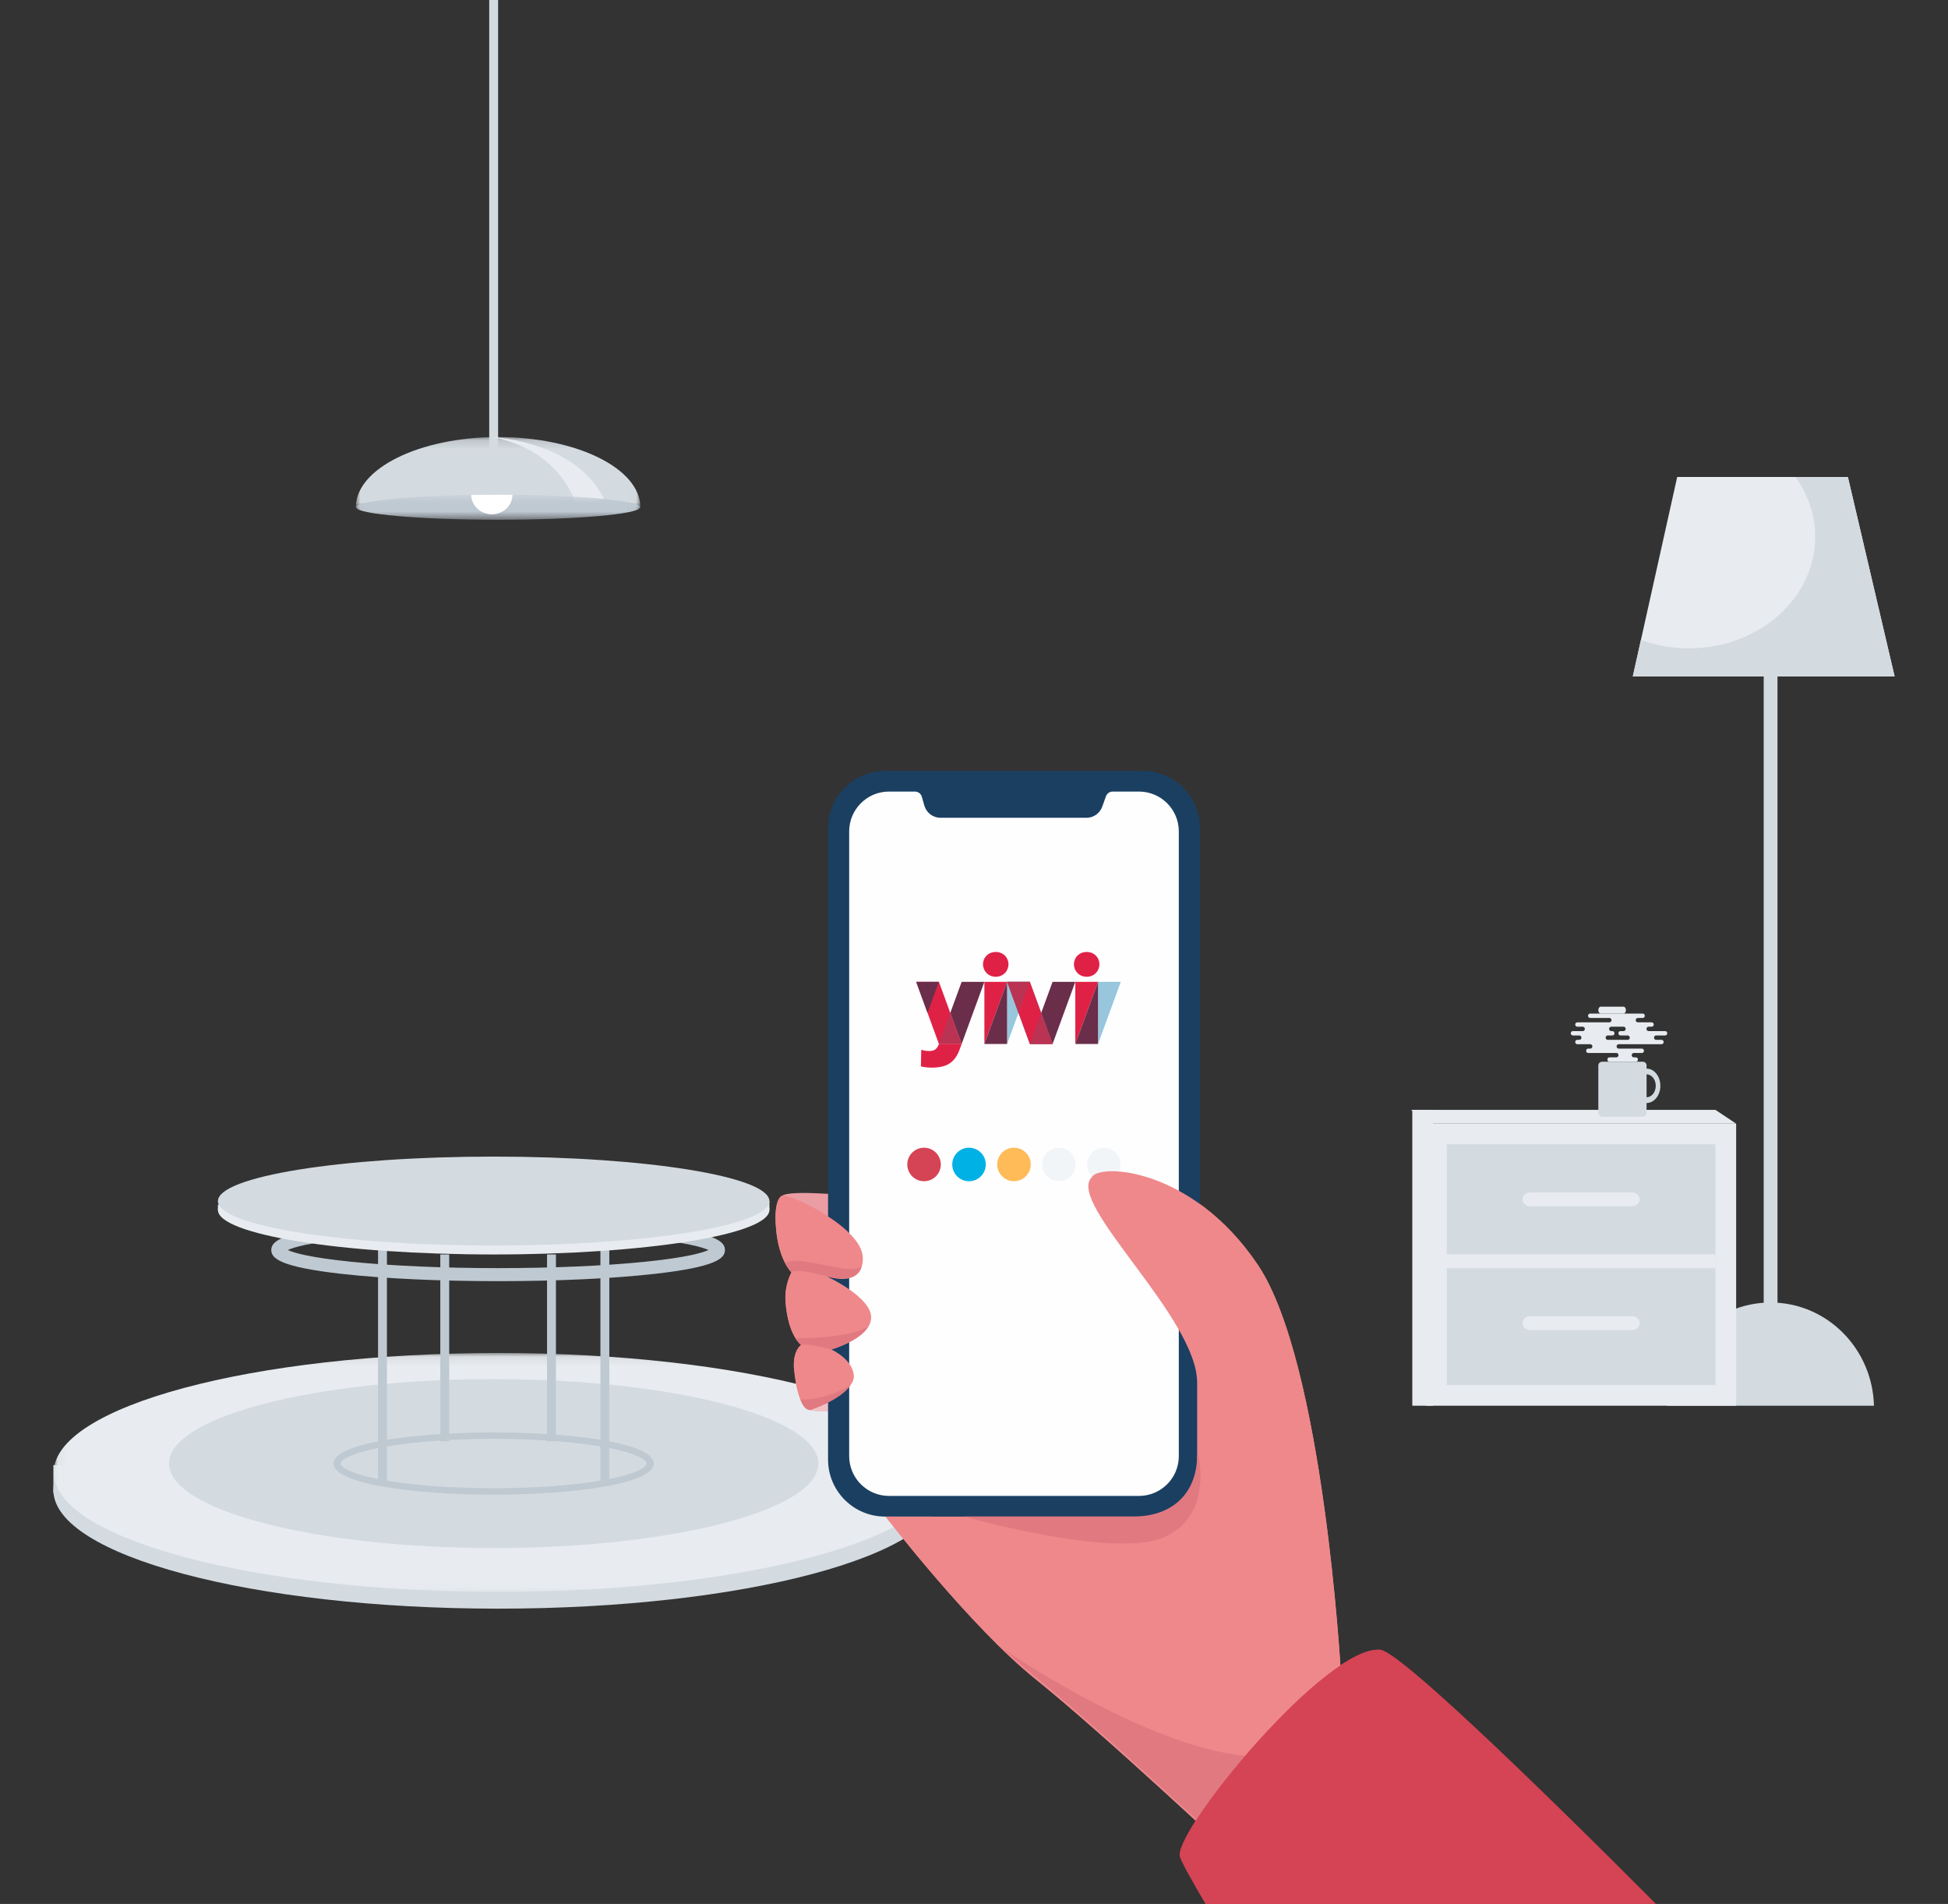 <svg width="219" height="214" viewBox="0 0 219 214" fill="none" xmlns="http://www.w3.org/2000/svg">
<rect x="0" y="0" width="219" height="214" fill="#333333" stroke="none"/>
<g clip-path="url(#clip0_1_850)">
<path fill-rule="evenodd" clip-rule="evenodd" d="M106 167.48C106 174.843 83.614 180.81 56 180.81C28.386 180.81 6 174.843 6 167.48C6 160.119 28.386 154.151 56 154.151C83.614 154.151 106 160.119 106 167.48Z" fill="#D4DBE0"/>
<path d="M106 164.674H6V167.814H106V164.674Z" fill="#D4DBE0"/>
<mask id="mask0_1_850" style="mask-type:luminance" maskUnits="userSpaceOnUse" x="6" y="152" width="100" height="27">
<path d="M6.038 152.076H105.981V178.923H6.038V152.076Z" fill="white"/>
</mask>
<g mask="url(#mask0_1_850)">
<path fill-rule="evenodd" clip-rule="evenodd" d="M105.981 165.5C105.981 172.914 83.608 178.923 56.01 178.923C28.411 178.923 6.038 172.914 6.038 165.5C6.038 158.086 28.411 152.076 56.01 152.076C83.608 152.076 105.981 158.086 105.981 165.5Z" fill="#E8ECF0"/>
</g>
<path fill-rule="evenodd" clip-rule="evenodd" d="M92 164.499C92 169.747 75.659 174 55.5 174C35.342 174 19 169.747 19 164.499C19 159.252 35.342 155 55.5 155C75.659 155 92 159.252 92 164.499Z" fill="#D4DBE0"/>
<path fill-rule="evenodd" clip-rule="evenodd" d="M55 54H56V0H55V54Z" fill="#D4DBE0"/>
<mask id="mask1_1_850" style="mask-type:luminance" maskUnits="userSpaceOnUse" x="40" y="49" width="32" height="9">
<path d="M40 49.123H71.993V57.028H40V49.123Z" fill="white"/>
</mask>
<g mask="url(#mask1_1_850)">
<path fill-rule="evenodd" clip-rule="evenodd" d="M55.996 49.123C47.162 49.123 40 52.662 40 57.028H71.993C71.993 52.662 64.831 49.123 55.996 49.123Z" fill="#D4DBE0"/>
</g>
<path fill-rule="evenodd" clip-rule="evenodd" d="M55.333 49.132C63.32 50.625 64.878 56.964 64.878 56.964C64.878 56.964 65.452 57.013 67.897 56.076C64.931 49.959 56.534 49.204 55.418 49.131C55.391 49.131 55.362 49.131 55.333 49.132Z" fill="#E8ECF0"/>
<mask id="mask2_1_850" style="mask-type:luminance" maskUnits="userSpaceOnUse" x="40" y="55" width="32" height="4">
<path d="M40.031 55.608H71.962V58.418H40.031V55.608Z" fill="white"/>
</mask>
<g mask="url(#mask2_1_850)">
<path fill-rule="evenodd" clip-rule="evenodd" d="M71.962 57.013C71.962 57.789 64.814 58.418 55.996 58.418C47.179 58.418 40.031 57.789 40.031 57.013C40.031 56.236 47.179 55.608 55.996 55.608C64.814 55.608 71.962 56.236 71.962 57.013Z" fill="#BFC9D2"/>
</g>
<path fill-rule="evenodd" clip-rule="evenodd" d="M57.612 55.615C57.081 55.61 56.542 55.608 55.996 55.608C54.963 55.608 53.954 55.617 52.975 55.633C52.988 56.834 54.02 57.804 55.293 57.804C56.572 57.804 57.609 56.825 57.612 55.615Z" fill="white"/>
<path fill-rule="evenodd" clip-rule="evenodd" d="M55.5 161.73C50.826 161.73 46.436 162.054 43.138 162.642C39.329 163.32 38.312 164.129 38.312 164.5C38.312 164.871 39.329 165.679 43.138 166.358C46.436 166.946 50.827 167.269 55.5 167.269C60.174 167.269 64.564 166.946 67.861 166.358C71.672 165.679 72.688 164.871 72.688 164.5C72.688 164.129 71.672 163.32 67.861 162.642C64.564 162.054 60.174 161.73 55.5 161.73ZM55.5 168C46.555 168 37.5 166.797 37.5 164.5C37.5 162.202 46.555 161 55.5 161C64.445 161 73.5 162.202 73.5 164.5C73.5 166.797 64.445 168 55.5 168Z" fill="#BFC9D2"/>
<path fill-rule="evenodd" clip-rule="evenodd" d="M67.5 167H68.5V140H67.5V167Z" fill="#BFC9D2"/>
<path fill-rule="evenodd" clip-rule="evenodd" d="M42.5 167H43.5V140H42.5V167Z" fill="#BFC9D2"/>
<path fill-rule="evenodd" clip-rule="evenodd" d="M49.5 162H50.5V141H49.5V162Z" fill="#BFC9D2"/>
<path fill-rule="evenodd" clip-rule="evenodd" d="M61.5 162H62.5V141H61.5V162Z" fill="#BFC9D2"/>
<path fill-rule="evenodd" clip-rule="evenodd" d="M32.35 140.5C32.959 140.782 34.7 141.333 39.476 141.819C44.002 142.28 49.87 142.535 56 142.535C62.13 142.535 67.998 142.28 72.524 141.819C77.301 141.333 79.041 140.782 79.651 140.5C79.041 140.219 77.301 139.667 72.524 139.181C67.998 138.72 62.13 138.466 56 138.466C49.87 138.466 44.002 138.72 39.476 139.181C34.7 139.667 32.959 140.219 32.35 140.5ZM56 144C49.371 144 43.133 143.71 38.437 143.184C31.462 142.403 30.5 141.433 30.5 140.5C30.5 139.568 31.462 138.597 38.437 137.816C43.133 137.29 49.371 137 56 137C62.63 137 68.867 137.29 73.564 137.816C80.538 138.597 81.5 139.568 81.5 140.5C81.5 141.433 80.538 142.403 73.564 143.184C68.867 143.71 62.63 144 56 144Z" fill="#BFC9D2"/>
<path fill-rule="evenodd" clip-rule="evenodd" d="M86.5 136C86.5 138.762 72.621 141 55.5 141C38.379 141 24.5 138.762 24.5 136C24.5 133.238 38.379 131 55.5 131C72.621 131 86.5 133.238 86.5 136Z" fill="#E8ECF0"/>
<path fill-rule="evenodd" clip-rule="evenodd" d="M24.5 136H86.5V135L24.5 135.4V136Z" fill="#E8ECF0"/>
<path fill-rule="evenodd" clip-rule="evenodd" d="M86.5 135C86.5 137.762 72.621 140 55.5 140C38.379 140 24.5 137.762 24.5 135C24.5 132.239 38.379 130 55.5 130C72.621 130 86.5 132.239 86.5 135Z" fill="#D4DBE0"/>
<path d="M158.775 124.75H161.099V158H158.775V124.75Z" fill="#E8ECF0"/>
<path fill-rule="evenodd" clip-rule="evenodd" d="M199.831 154.907H198.282V62.116H199.831V154.907Z" fill="#D4DBE0"/>
<path fill-rule="evenodd" clip-rule="evenodd" d="M183.563 76.035H213L207.744 53.611H188.557L183.563 76.035Z" fill="#E8ECF0"/>
<path fill-rule="evenodd" clip-rule="evenodd" d="M187.437 158C187.604 151.566 192.74 146.401 199.056 146.401C205.372 146.401 210.509 151.566 210.676 158H187.437Z" fill="#D4DBE0"/>
<path fill-rule="evenodd" clip-rule="evenodd" d="M204.064 60.338C204.064 57.861 203.247 55.554 201.843 53.611H207.744L213 76.035H183.563L184.478 71.93C186.142 72.534 187.962 72.869 189.871 72.869C197.71 72.869 204.064 67.259 204.064 60.338Z" fill="#D4DBE0"/>
<path fill-rule="evenodd" clip-rule="evenodd" d="M195.183 158H160.324V126.297H195.183V158Z" fill="#E8ECF0"/>
<path fill-rule="evenodd" clip-rule="evenodd" d="M192.859 142.535H162.648V128.616H192.859V142.535Z" fill="#D4DBE0"/>
<path fill-rule="evenodd" clip-rule="evenodd" d="M192.859 155.68H162.648V141.762H192.859V155.68Z" fill="#D4DBE0"/>
<path fill-rule="evenodd" clip-rule="evenodd" d="M172.018 134.029H183.49C183.958 134.029 184.338 134.376 184.338 134.803C184.338 135.229 183.958 135.576 183.49 135.576H172.018C171.55 135.576 171.169 135.229 171.169 134.803C171.169 134.376 171.55 134.029 172.018 134.029Z" fill="#E8ECF0"/>
<path fill-rule="evenodd" clip-rule="evenodd" d="M172.018 147.948H183.49C183.958 147.948 184.338 148.294 184.338 148.721C184.338 149.148 183.958 149.494 183.49 149.494H172.018C171.55 149.494 171.169 149.148 171.169 148.721C171.169 148.294 171.55 147.948 172.018 147.948Z" fill="#E8ECF0"/>
<path fill-rule="evenodd" clip-rule="evenodd" d="M192.859 142.535H161.873V140.988H192.859V142.535Z" fill="#E8ECF0"/>
<path fill-rule="evenodd" clip-rule="evenodd" d="M195.183 126.297L192.859 124.75H158.652L160.324 126.297H195.183Z" fill="#E8ECF0"/>
<path fill-rule="evenodd" clip-rule="evenodd" d="M184.079 122.043C184.079 121.332 184.543 120.755 185.112 120.755C185.683 120.755 186.145 121.332 186.145 122.043C186.145 122.755 185.683 123.332 185.112 123.332C184.543 123.332 184.079 122.755 184.079 122.043ZM183.563 122.043C183.563 123.112 184.256 123.977 185.112 123.977C185.969 123.977 186.662 123.112 186.662 122.043C186.662 120.976 185.969 120.11 185.112 120.11C184.256 120.11 183.563 120.976 183.563 122.043Z" fill="#D4DBE0"/>
<path fill-rule="evenodd" clip-rule="evenodd" d="M182.523 113.924H179.957C179.81 113.924 179.69 113.751 179.69 113.538C179.69 113.324 179.81 113.151 179.957 113.151H182.523C182.67 113.151 182.789 113.324 182.789 113.538C182.789 113.751 182.67 113.924 182.523 113.924Z" fill="#E8ECF0"/>
<path fill-rule="evenodd" clip-rule="evenodd" d="M182.994 116.877H180.744C180.616 116.877 180.511 116.767 180.511 116.631C180.511 116.495 180.616 116.385 180.744 116.385H181.271C181.401 116.385 181.505 116.275 181.505 116.139C181.505 116.003 181.401 115.892 181.271 115.892H181.128C181.064 115.892 181.006 115.864 180.964 115.821C180.921 115.777 180.895 115.715 180.895 115.647C180.895 115.512 181 115.401 181.128 115.401H182.532C182.66 115.401 182.766 115.512 182.766 115.647C182.766 115.783 182.66 115.892 182.532 115.892H182.178C182.049 115.892 181.945 116.003 181.945 116.139C181.945 116.275 182.049 116.385 182.178 116.385H182.994C183.059 116.385 183.116 116.413 183.159 116.457C183.201 116.502 183.228 116.563 183.228 116.631C183.228 116.767 183.123 116.877 182.994 116.877ZM176.592 116.139C176.592 116.275 176.696 116.385 176.825 116.385H177.558C177.622 116.385 177.68 116.413 177.722 116.457C177.765 116.502 177.791 116.563 177.791 116.631C177.791 116.767 177.686 116.877 177.558 116.877H177.324C177.195 116.877 177.09 116.987 177.09 117.122C177.09 117.259 177.195 117.368 177.324 117.368H178.788C178.852 117.368 178.91 117.397 178.952 117.441C178.994 117.485 179.021 117.547 179.021 117.615C179.021 117.751 178.916 117.861 178.787 117.861H178.553C178.424 117.861 178.319 117.971 178.319 118.107C178.319 118.243 178.424 118.354 178.553 118.354H181.722C181.787 118.354 181.845 118.381 181.888 118.424C181.93 118.469 181.956 118.531 181.956 118.599C181.956 118.735 181.851 118.845 181.722 118.845H180.939C180.809 118.845 180.704 118.955 180.704 119.091C180.704 119.227 180.809 119.337 180.939 119.337H183.91C184.039 119.337 184.143 119.227 184.143 119.091C184.143 118.955 184.039 118.845 183.91 118.845H183.675C183.546 118.845 183.441 118.735 183.441 118.599C183.441 118.463 183.546 118.354 183.675 118.354H184.588C184.716 118.354 184.821 118.243 184.821 118.107C184.821 117.971 184.716 117.861 184.588 117.861H181.974C181.845 117.861 181.741 117.751 181.741 117.615C181.741 117.479 181.845 117.368 181.974 117.368H186.799C186.928 117.368 187.033 117.259 187.033 117.122C187.033 116.987 186.928 116.877 186.799 116.877H186.181C186.053 116.877 185.948 116.767 185.948 116.631C185.948 116.495 186.053 116.385 186.181 116.385H187.203C187.333 116.385 187.437 116.275 187.437 116.139C187.437 116.003 187.333 115.892 187.203 115.892H185.335C185.271 115.892 185.212 115.864 185.17 115.821C185.129 115.777 185.102 115.715 185.102 115.647C185.102 115.512 185.206 115.401 185.335 115.401H185.686C185.815 115.401 185.92 115.29 185.92 115.155C185.92 115.019 185.815 114.908 185.686 114.908H184.124H184.125C184.062 114.908 184.003 114.88 183.96 114.836C183.918 114.793 183.892 114.731 183.892 114.663C183.892 114.527 183.997 114.417 184.125 114.417H184.682C184.811 114.417 184.915 114.306 184.915 114.171C184.915 114.035 184.811 113.924 184.682 113.924H178.763C178.635 113.924 178.53 114.035 178.53 114.171C178.53 114.306 178.635 114.417 178.763 114.417H180.939C181.067 114.417 181.171 114.527 181.171 114.663C181.171 114.799 181.067 114.908 180.939 114.908H177.324C177.195 114.908 177.09 115.019 177.09 115.155C177.09 115.29 177.195 115.401 177.324 115.401H177.941C178.07 115.401 178.175 115.512 178.175 115.647C178.175 115.783 178.07 115.892 177.941 115.892H176.825C176.696 115.892 176.592 116.003 176.592 116.139Z" fill="#E8ECF0"/>
<path fill-rule="evenodd" clip-rule="evenodd" d="M184.64 125.523C184.901 125.523 185.113 125.322 185.113 125.074V119.746C185.113 119.52 184.92 119.337 184.683 119.337H180.121C179.883 119.337 179.69 119.52 179.69 119.746V125.074C179.69 125.322 179.902 125.523 180.164 125.523H184.64Z" fill="#D4DBE0"/>
<path d="M87.905 134.413C88.598 133.879 92.63 134.008 100 134.8V137.8H88C87.243 136.076 87.212 134.947 87.905 134.413Z" fill="#E5858C"/>
<path style="mix-blend-mode:multiply" d="M87.905 134.413C88.598 133.879 92.63 134.008 100 134.8V137.8H88C87.243 136.076 87.212 134.947 87.905 134.413Z" fill="url(#paint0_linear_1_850)" fill-opacity="0.4"/>
<path d="M90.927 158.462C91.62 158.75 95.509 158.672 102.592 158.227V156.61H90.592C90.122 157.557 90.234 158.174 90.927 158.462Z" fill="#E5858C"/>
<path style="mix-blend-mode:multiply" d="M90.927 158.462C91.62 158.75 95.509 158.672 102.592 158.227V156.61H90.592C90.122 157.557 90.234 158.174 90.927 158.462Z" fill="url(#paint1_linear_1_850)"/>
<path fill-rule="evenodd" clip-rule="evenodd" d="M150.743 187.99C150.743 187.99 148.805 153.148 141.404 142.159C134.004 131.171 123.54 130.734 122.733 132.325C119.826 135.232 134.587 148.055 134.587 155.408V164.461C134.587 167.778 131.898 170.466 128.581 170.466H99.567C99.567 170.466 109.08 182.847 116.476 188.777C123.871 194.708 138.926 208.818 138.926 208.818L150.743 187.99Z" fill="#EF888B"/>
<path fill-rule="evenodd" clip-rule="evenodd" d="M87.86 134.436C88.263 133.919 96.973 137.857 97.002 141.401C97.031 144.945 92.884 143.432 92.884 143.432C92.884 143.432 98.015 145.788 97.939 148.115C97.864 150.441 93.459 151.681 93.459 151.681C93.459 151.681 95.909 152.764 95.991 154.68C96.073 156.595 91.126 158.46 91.126 158.46C91.126 158.46 89.744 158.843 89.256 153.73C89.154 151.709 90.077 151.169 90.077 151.169C90.077 151.169 88.567 150.143 88.305 146.198C88.202 144.362 88.985 143.004 88.985 143.004C88.985 143.004 87.504 141.637 87.231 137.916C86.976 134.796 87.86 134.436 87.86 134.436Z" fill="#EF888B"/>
<path fill-rule="evenodd" clip-rule="evenodd" d="M96.446 143.099L96.447 143.097C96.626 142.904 96.766 142.651 96.86 142.334C95.462 143.459 90.027 140.952 88.272 141.956C88.649 142.667 88.985 143.005 88.985 143.005C88.985 143.005 89.11 142.455 92.884 143.432C94.992 143.978 95.973 143.567 96.446 143.099Z" fill="#E17981"/>
<path fill-rule="evenodd" clip-rule="evenodd" d="M89.435 150.411C89.738 150.878 90.003 151.109 90.043 151.138C90.473 151.089 91.407 151.151 93.468 151.679C93.512 151.665 96.668 150.757 97.642 149.051C96.252 150.124 91.915 150.428 89.435 150.411Z" fill="#E17981"/>
<path fill-rule="evenodd" clip-rule="evenodd" d="M89.993 157.311C90.488 158.659 91.126 158.46 91.126 158.46C91.126 158.46 94.571 157.372 95.645 155.655C94.281 156.612 91.791 157.386 89.993 157.311Z" fill="#E17981"/>
<path fill-rule="evenodd" clip-rule="evenodd" d="M139.968 197.369L139.964 197.368C128.578 196.15 113.439 185.783 112.762 185.317C113.865 186.327 114.98 187.311 116.097 188.207C121.103 192.221 129.547 199.919 134.525 204.514C135.858 202.454 137.774 199.928 139.968 197.369Z" fill="#E17981"/>
<path fill-rule="evenodd" clip-rule="evenodd" d="M184.591 214.507H186.655C171.549 199.345 157.229 185.611 155.151 185.435C149.174 184.929 132.425 205.185 132.63 208.562C132.655 208.95 133.802 211.063 135.841 214.507H184.591Z" fill="#D44454"/>
<path fill-rule="evenodd" clip-rule="evenodd" d="M130.827 172.802C136.442 170.359 134.705 163.542 134.705 163.542L134.583 163.591C134.583 167.467 132.166 170.454 127.402 170.454H108.406C108.406 170.454 125.211 175.246 130.827 172.802Z" fill="#E17981"/>
<path fill-rule="evenodd" clip-rule="evenodd" d="M128.487 170.088H99.506C96.17 170.088 93.466 167.384 93.466 164.05V93.061C93.466 89.727 96.17 87.022 99.506 87.022H128.487C131.822 87.022 134.526 89.727 134.526 93.061V164.05C134.526 167.384 131.822 170.088 128.487 170.088Z" fill="#1A3F61"/>
<path fill-rule="evenodd" clip-rule="evenodd" d="M128.487 170.088H99.506C96.17 170.088 93.466 167.384 93.466 164.05V93.061C93.466 89.727 96.17 87.022 99.506 87.022H128.487C131.822 87.022 134.526 89.727 134.526 93.061V164.05C134.526 167.384 131.822 170.088 128.487 170.088Z" stroke="#1A3F61" stroke-width="0.747"/>
<path fill-rule="evenodd" clip-rule="evenodd" d="M128.046 88.97H125.093C124.752 88.97 124.448 89.185 124.332 89.506L123.92 90.664C123.65 91.416 122.938 91.918 122.14 91.918H105.736C104.892 91.918 104.151 91.359 103.919 90.548L103.636 89.556C103.536 89.209 103.22 88.97 102.859 88.97H99.946C97.472 88.97 95.467 90.976 95.467 93.45V163.661C95.467 166.135 97.472 168.14 99.946 168.14H128.046C130.52 168.14 132.526 166.135 132.526 163.661V93.45C132.526 90.976 130.52 88.97 128.046 88.97Z" fill="#FEFEFE"/>
<path fill-rule="evenodd" clip-rule="evenodd" d="M105.769 130.885C105.769 131.925 104.925 132.769 103.885 132.769C102.844 132.769 102 131.925 102 130.885C102 129.844 102.844 129 103.885 129C104.925 129 105.769 129.844 105.769 130.885Z" fill="#D44454"/>
<path fill-rule="evenodd" clip-rule="evenodd" d="M110.824 130.885C110.824 131.925 109.98 132.769 108.939 132.769C107.899 132.769 107.055 131.925 107.055 130.885C107.055 129.844 107.899 129 108.939 129C109.98 129 110.824 129.844 110.824 130.885Z" fill="#00B1E6"/>
<path fill-rule="evenodd" clip-rule="evenodd" d="M115.878 130.885C115.878 131.925 115.034 132.769 113.994 132.769C112.953 132.769 112.109 131.925 112.109 130.885C112.109 129.844 112.953 129 113.994 129C115.034 129 115.878 129.844 115.878 130.885Z" fill="#FFBB58"/>
<path fill-rule="evenodd" clip-rule="evenodd" d="M120.933 130.885C120.933 131.925 120.089 132.769 119.048 132.769C118.008 132.769 117.164 131.925 117.164 130.885C117.164 129.844 118.008 129 119.048 129C120.089 129 120.933 129.844 120.933 130.885Z" fill="#F2F5F8"/>
<path fill-rule="evenodd" clip-rule="evenodd" d="M125.987 130.885C125.987 131.925 125.143 132.769 124.103 132.769C123.062 132.769 122.218 131.925 122.218 130.885C122.218 129.844 123.062 129 124.103 129C125.143 129 125.987 129.844 125.987 130.885Z" fill="#F2F5F8"/>
<path fill-rule="evenodd" clip-rule="evenodd" d="M150.743 187.99C150.743 187.99 148.805 153.148 141.404 142.159C134.004 131.171 123.54 130.734 122.733 132.325C119.826 135.232 134.587 148.055 134.587 155.408V164.461C134.587 167.778 131.898 170.466 128.581 170.466H99.567C99.567 170.466 109.08 182.847 116.476 188.777C123.871 194.708 138.926 208.818 138.926 208.818L150.743 187.99Z" fill="#EF888B"/>
<path fill-rule="evenodd" clip-rule="evenodd" d="M87.86 134.436C88.263 133.919 96.973 137.857 97.002 141.401C97.031 144.945 92.884 143.432 92.884 143.432C92.884 143.432 98.015 145.788 97.939 148.115C97.864 150.441 93.459 151.681 93.459 151.681C93.459 151.681 95.909 152.764 95.991 154.68C96.073 156.595 91.126 158.46 91.126 158.46C91.126 158.46 89.744 158.843 89.256 153.73C89.154 151.709 90.077 151.169 90.077 151.169C90.077 151.169 88.567 150.143 88.305 146.198C88.202 144.362 88.985 143.004 88.985 143.004C88.985 143.004 87.504 141.637 87.231 137.916C86.976 134.796 87.86 134.436 87.86 134.436Z" fill="#EF888B"/>
<path fill-rule="evenodd" clip-rule="evenodd" d="M96.446 143.099L96.447 143.097C96.626 142.904 96.766 142.651 96.86 142.334C95.462 143.459 90.027 140.952 88.272 141.956C88.649 142.667 88.985 143.005 88.985 143.005C88.985 143.005 89.11 142.455 92.884 143.432C94.992 143.978 95.973 143.567 96.446 143.099Z" fill="#E17981"/>
<path fill-rule="evenodd" clip-rule="evenodd" d="M89.435 150.411C89.738 150.878 90.003 151.109 90.043 151.138C90.473 151.089 91.407 151.151 93.468 151.679C93.512 151.665 96.668 150.757 97.642 149.051C96.252 150.124 91.915 150.428 89.435 150.411Z" fill="#E17981"/>
<path fill-rule="evenodd" clip-rule="evenodd" d="M89.993 157.311C90.488 158.659 91.126 158.46 91.126 158.46C91.126 158.46 94.571 157.372 95.645 155.655C94.281 156.612 91.791 157.386 89.993 157.311Z" fill="#E17981"/>
<path fill-rule="evenodd" clip-rule="evenodd" d="M139.968 197.369L139.964 197.368C128.578 196.15 113.439 185.783 112.762 185.317C113.865 186.327 114.98 187.311 116.097 188.207C121.103 192.221 129.547 199.919 134.525 204.514C135.858 202.454 137.774 199.928 139.968 197.369Z" fill="#E17981"/>
<path fill-rule="evenodd" clip-rule="evenodd" d="M184.591 214.507H186.655C171.549 199.345 157.229 185.611 155.151 185.435C149.174 184.929 132.425 205.185 132.63 208.562C132.655 208.95 133.802 211.063 135.841 214.507H184.591Z" fill="#D44454"/>
<path fill-rule="evenodd" clip-rule="evenodd" d="M130.827 172.802C136.442 170.359 134.705 163.542 134.705 163.542L134.583 163.591C134.583 167.467 132.166 170.454 127.402 170.454H108.406C108.406 170.454 125.211 175.246 130.827 172.802Z" fill="#E17981"/>
<g clip-path="url(#clip1_1_850)">
<path d="M113.223 110.357L115.778 117.341H118.334L115.778 110.357H113.223Z" fill="#3EA6DE"/>
<path d="M120.735 108.386C120.735 107.636 121.319 107 122.167 107C123.015 107 123.598 107.636 123.598 108.386C123.598 109.135 123.015 109.786 122.167 109.786C121.319 109.786 120.735 109.135 120.735 108.386Z" fill="#E02146"/>
<path d="M123.444 110.357V117.341L126 110.357H123.444Z" fill="#97C6DD"/>
<path d="M123.445 110.357H120.889V117.341L123.445 110.357Z" fill="#E02146"/>
<path d="M120.889 117.341H123.445V110.357L120.889 117.341Z" fill="#6A2E4A"/>
<path d="M113.222 110.357L113.222 117.341L115.778 110.357H113.222Z" fill="#97C6DD"/>
<path d="M113.222 110.357H110.667V117.341L113.222 110.357Z" fill="#E02146"/>
<path d="M110.667 117.341H113.222V110.357L110.667 117.341Z" fill="#6A2E4A"/>
<path d="M105.556 117.341C105.326 117.969 105.001 118.133 104.459 118.133C104.111 118.133 103.834 118.077 103.572 117.992L103.529 119.859C103.888 119.958 104.346 120 104.749 120C106.528 120 107.368 119.373 107.905 117.906L108.111 117.342L105.556 117.341ZM113.223 110.357L115.778 117.341H118.334L115.778 110.357H113.223ZM110.513 108.386C110.513 107.636 111.097 107 111.944 107C112.792 107 113.376 107.636 113.376 108.386C113.376 109.135 112.792 109.786 111.944 109.786C111.097 109.786 110.513 109.135 110.513 108.386Z" fill="#E02146"/>
<path d="M118.333 110.357L117.056 113.85L118.333 117.341L120.889 110.357H118.333ZM108.111 110.357L106.833 113.85L108.111 117.342L110.667 110.357H108.111Z" fill="#6A2E4A"/>
<path d="M103 110.357L105.556 117.341H108.111L105.556 110.357H103Z" fill="#E02146"/>
<path d="M105.556 110.357H103L104.278 113.85L105.556 110.357Z" fill="#6A2E4A"/>
<path d="M115.778 110.357H113.222L114.5 113.85L115.778 110.357ZM115.778 117.342H118.334L117.056 113.85L115.778 117.342ZM105.555 117.342H108.111L106.833 113.85L105.555 117.342Z" fill="#BA3353"/>
</g>
</g>
<defs>
<linearGradient id="paint0_linear_1_850" x1="717.014" y1="134.09" x2="717.014" y2="505.053" gradientUnits="userSpaceOnUse">
<stop stop-color="white" stop-opacity="0.5"/>
<stop offset="1" stop-opacity="0.5"/>
</linearGradient>
<linearGradient id="paint1_linear_1_850" x1="704.548" y1="158.632" x2="704.548" y2="-43.608" gradientUnits="userSpaceOnUse">
<stop stop-color="white" stop-opacity="0.5"/>
<stop offset="1" stop-opacity="0.5"/>
</linearGradient>
<clipPath id="clip0_1_850">
<rect width="219" height="214" fill="white"/>
</clipPath>
<clipPath id="clip1_1_850">
<rect width="23" height="13" fill="white" transform="translate(103 107)"/>
</clipPath>
</defs>
</svg>
